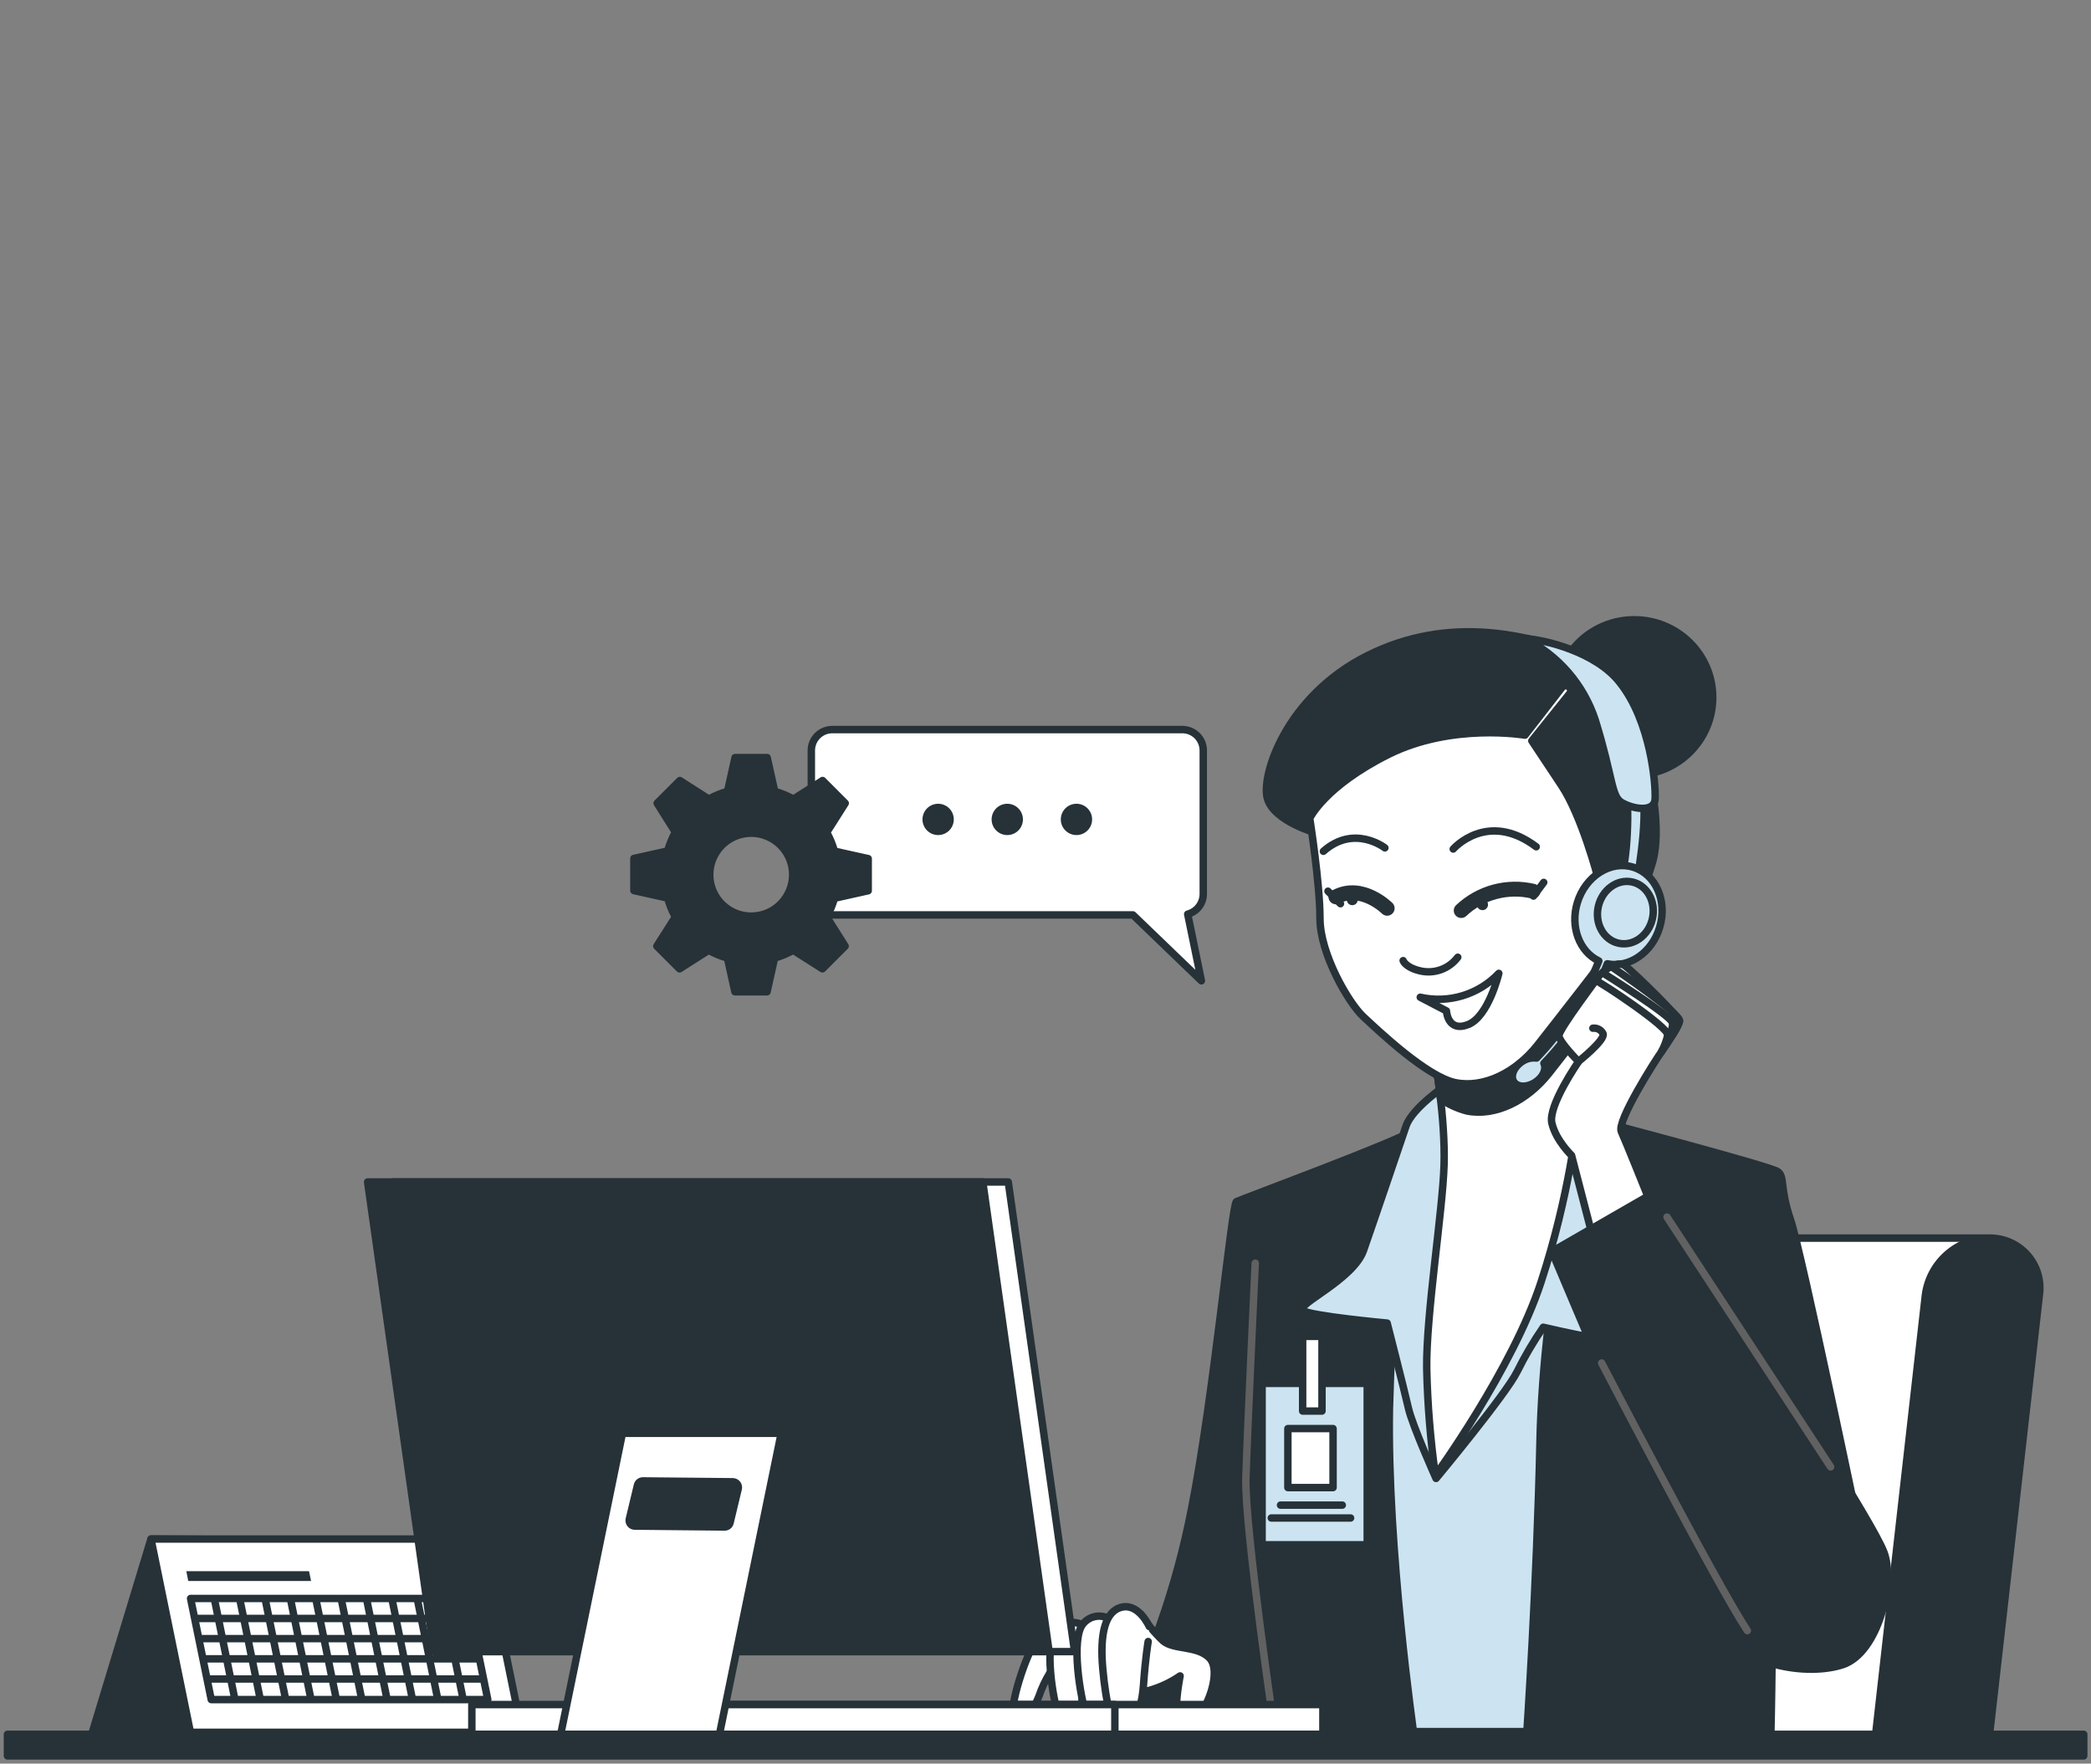 <svg width="281" height="237" viewBox="0 0 281 237" fill="none" xmlns="http://www.w3.org/2000/svg">
<rect x="0" y="0" width="281" height="237" fill="#808080" stroke="none"/>
<path d="M20.289 206.818L12.395 232.832H33.776L41.91 206.955L20.289 206.818Z" fill="#263238" stroke="#263238" stroke-linecap="round" stroke-linejoin="round"/>
<path d="M70.142 232.79H25.588L20.289 206.818H64.843L70.142 232.79Z" fill="white" stroke="#263238" stroke-linecap="round" stroke-linejoin="round"/>
<path d="M65.55 228.396H28.387L25.612 214.808H62.775L65.55 228.396Z" stroke="#263238" stroke-linecap="round" stroke-linejoin="round"/>
<path d="M28.807 214.862L31.558 228.336" stroke="#263238" stroke-linecap="round" stroke-linejoin="round"/>
<path d="M32.217 214.862L34.969 228.336" stroke="#263238" stroke-linecap="round" stroke-linejoin="round"/>
<path d="M35.628 214.862L38.379 228.336" stroke="#263238" stroke-linecap="round" stroke-linejoin="round"/>
<path d="M39.032 214.862L41.784 228.336" stroke="#263238" stroke-linecap="round" stroke-linejoin="round"/>
<path d="M42.443 214.862L45.194 228.336" stroke="#263238" stroke-linecap="round" stroke-linejoin="round"/>
<path d="M45.854 214.862L48.605 228.336" stroke="#263238" stroke-linecap="round" stroke-linejoin="round"/>
<path d="M49.258 214.862L52.01 228.336" stroke="#263238" stroke-linecap="round" stroke-linejoin="round"/>
<path d="M52.669 214.862L55.42 228.336" stroke="#263238" stroke-linecap="round" stroke-linejoin="round"/>
<path d="M56.074 214.862L58.825 228.336" stroke="#263238" stroke-linecap="round" stroke-linejoin="round"/>
<path d="M59.484 214.862L62.235 228.336" stroke="#263238" stroke-linecap="round" stroke-linejoin="round"/>
<path d="M26.247 217.493H63.2" stroke="#263238" stroke-linecap="round" stroke-linejoin="round"/>
<path d="M26.799 220.202H63.752" stroke="#263238" stroke-linecap="round" stroke-linejoin="round"/>
<path d="M27.356 222.918H64.303" stroke="#263238" stroke-linecap="round" stroke-linejoin="round"/>
<path d="M27.907 225.627H64.861" stroke="#263238" stroke-linecap="round" stroke-linejoin="round"/>
<path d="M41.802 212.458H25.3L25.036 211.139H41.532L41.802 212.458Z" fill="#263238"/>
<path d="M266.987 166.382H213.244C210.715 166.442 208.291 167.404 206.409 169.094C204.527 170.785 203.312 173.092 202.982 175.601L196.389 233.881H259.326L266.987 166.382Z" fill="white" stroke="#263238" stroke-linecap="round" stroke-linejoin="round"/>
<path d="M267.269 166.382C265.168 166.431 263.153 167.231 261.59 168.635C260.027 170.04 259.018 171.958 258.745 174.042L251.966 233.881H267.275L274.06 174.042C274.2 173.077 274.127 172.094 273.848 171.16C273.569 170.226 273.089 169.365 272.442 168.636C271.796 167.906 270.998 167.327 270.104 166.937C269.211 166.548 268.243 166.358 267.269 166.382Z" fill="#263238" stroke="#263238" stroke-linecap="round" stroke-linejoin="round"/>
<path d="M195.831 148.873C192.054 151.57 187.972 153.811 183.669 155.55C176.039 158.727 172.97 159.686 172.97 159.686L175.086 232.694H230.483C230.483 232.694 223.38 186.917 223.38 171.555C223.38 156.192 224.016 153.195 224.016 153.195L205.794 148.531L195.831 148.873Z" fill="#CCE4F1" stroke="#263238" stroke-linecap="round" stroke-linejoin="round"/>
<path d="M189.789 151.948C188.062 164.348 187.037 176.835 186.72 189.351C186.403 208.106 190.005 233.108 190.005 233.108H149.419C154.466 223.56 158.076 213.32 160.131 202.718C163.128 187.535 165.525 161.796 166.161 161.478C166.796 161.161 188.309 153.195 189.789 151.948Z" fill="#263238" stroke="#263238" stroke-linecap="round" stroke-linejoin="round"/>
<path d="M171.357 233.114C171.357 233.114 167.222 205.139 167.431 198.57C167.641 192 168.684 169.75 168.684 169.75" stroke="#616161" stroke-linecap="round" stroke-linejoin="round"/>
<path d="M212.573 150.042C212.573 150.042 207.382 173.88 206.956 193.487C206.531 213.093 205.158 233.222 205.158 233.222H237.976C237.976 233.222 238.401 215.311 237.976 209.167C237.55 203.023 237.55 204.294 237.55 204.294L250.269 207.579C250.269 207.579 242.105 168.264 240.625 163.924C239.144 159.584 239.882 158.2 238.929 157.456C237.976 156.713 212.573 150.042 212.573 150.042Z" fill="#263238" stroke="#263238" stroke-linecap="round" stroke-linejoin="round"/>
<path d="M153.297 216.906C154.153 218.217 155.159 219.424 156.294 220.502C157.751 221.749 160.874 221.102 162.534 222.804C164.195 224.506 162.378 229.703 160.281 231.519C156.684 234.618 158.59 225.213 158.59 225.213C157.322 226.083 155.921 226.741 154.442 227.162C152.404 227.629 147.16 226.035 145.403 225.963C143.647 225.891 141.207 225.555 140.272 223.601C139.337 221.647 145.14 219.291 147.717 218.356C149.537 217.731 151.403 217.246 153.297 216.906Z" fill="white" stroke="#263238" stroke-linecap="round" stroke-linejoin="round"/>
<path d="M142.196 219.663C141.642 219.515 141.057 219.533 140.512 219.714C139.968 219.895 139.489 220.232 139.133 220.682C137.935 222.258 135.537 229.379 136.238 230.752C136.94 232.125 138.756 230.201 139.619 227.941C139.987 226.852 140.478 225.808 141.081 224.83C141.081 224.83 142.028 225.291 142.694 224.057C143.359 222.822 144.03 220.97 142.196 219.663Z" fill="white" stroke="#263238" stroke-linecap="round" stroke-linejoin="round"/>
<path d="M145.589 218.422C145.008 218.088 144.33 217.965 143.669 218.074C143.008 218.184 142.405 218.518 141.963 219.022C140.278 220.82 141.435 228.378 142.328 230.692C143.221 233.006 144.912 232.718 145.163 231.291C145.415 229.865 145.703 222.75 145.793 221.102C145.867 220.203 145.798 219.299 145.589 218.422Z" fill="white" stroke="#263238" stroke-linecap="round" stroke-linejoin="round"/>
<path d="M149.185 217.607C148.612 217.246 147.927 217.108 147.258 217.218C146.59 217.329 145.986 217.68 145.559 218.206C143.887 220.106 145.121 228.103 146.038 230.56C146.956 233.018 148.646 232.73 148.886 231.202C149.125 229.673 149.341 222.162 149.413 220.412C149.474 219.471 149.398 218.526 149.185 217.607Z" fill="white" stroke="#263238" stroke-linecap="round" stroke-linejoin="round"/>
<path d="M154.448 218.578C154.448 218.578 153.052 215.455 150.774 215.971C148.496 216.486 147.777 219.567 148.196 224.242C148.616 228.918 149.491 232.634 150.762 232.766C152.033 232.898 153.417 230.075 153.669 226.424C153.921 222.774 154.298 220.592 154.298 220.592" fill="white"/>
<path d="M154.448 218.578C154.448 218.578 153.052 215.455 150.774 215.971C148.496 216.486 147.777 219.567 148.196 224.242C148.616 228.918 149.491 232.634 150.762 232.766C152.033 232.898 153.417 230.075 153.669 226.424C153.921 222.774 154.298 220.592 154.298 220.592" stroke="#263238" stroke-linecap="round" stroke-linejoin="round"/>
<path d="M183.735 185.904H169.607V207.591H183.735V185.904Z" fill="#CCE4F1" stroke="#263238" stroke-linecap="round" stroke-linejoin="round"/>
<path d="M177.657 179.587H175.056V189.621H177.657V179.587Z" fill="white" stroke="#263238" stroke-linecap="round" stroke-linejoin="round"/>
<path d="M179.144 191.976H173.072V199.906H179.144V191.976Z" fill="white" stroke="#263238" stroke-linecap="round" stroke-linejoin="round"/>
<path d="M172.083 202.262H180.385" stroke="#263238" stroke-linecap="round" stroke-linejoin="round"/>
<path d="M170.842 203.994H181.5" stroke="#263238" stroke-linecap="round" stroke-linejoin="round"/>
<path d="M194.351 145.804C194.351 145.804 189.789 148.873 188.956 151.312C188.123 153.752 184.61 164.134 183.232 168.054C181.853 171.974 174.013 175.367 175.074 176.11C176.135 176.853 186.414 177.8 186.414 177.8C186.414 177.8 188.746 186.917 189.274 189.249C189.801 191.581 192.984 198.678 192.984 198.678C192.984 198.678 202.413 187.337 203.899 184.292C204.92 182.233 206.088 180.25 207.394 178.358C207.394 178.358 211.422 179.311 213.987 179.736C216.553 180.162 223.524 180.791 223.206 179.629C222.888 178.466 219.394 173.377 218.015 168.396C216.637 163.415 217.482 152.499 215.791 148.262C214.101 144.024 210.397 143.388 209.114 143.071C207.831 142.753 196.257 144 194.351 145.804Z" fill="#CCE4F1" stroke="#263238" stroke-linecap="round" stroke-linejoin="round"/>
<path d="M192.864 142.519C192.864 142.519 194.243 150.252 194.063 156.503C193.883 162.755 191.623 176.745 191.731 183.95C191.839 188.736 192.227 193.512 192.894 198.252C192.894 198.252 203.282 183.95 207.094 172.292C210.906 160.633 211.967 150.677 211.967 149.934C211.967 149.191 212.177 131.922 212.177 131.922C212.177 131.922 201.13 143.472 192.864 142.519Z" fill="white" stroke="#263238" stroke-linecap="round" stroke-linejoin="round"/>
<path d="M212.063 139.252C212.105 135.368 212.147 131.922 212.147 131.922C212.147 131.922 201.13 143.472 192.864 142.519C192.864 142.519 193.254 144.695 193.584 147.674C194.665 148.415 195.865 148.964 197.132 149.298C200.956 150.066 205.242 147.926 208.149 144.251C209.222 142.897 210.643 141.051 212.063 139.252Z" fill="#263238" stroke="#263238" stroke-linecap="round" stroke-linejoin="round"/>
<path d="M219.622 104.157C225.445 104.157 230.165 99.485 230.165 93.721C230.165 87.958 225.445 83.286 219.622 83.286C213.799 83.286 209.078 87.958 209.078 93.721C209.078 99.485 213.799 104.157 219.622 104.157Z" fill="#263238" stroke="#263238" stroke-linecap="round" stroke-linejoin="round"/>
<path d="M176.926 111.955C176.926 111.955 171.268 110.421 170.333 107.364C169.398 104.307 172.784 93.578 183.801 88.081C194.818 82.584 204.924 85.629 209.36 86.852C213.796 88.075 217.014 90.377 219.922 98.487C222.829 106.597 222.979 112.873 222.061 115.929C221.516 117.757 220.851 119.547 220.071 121.288C220.071 121.288 214.413 121.888 212.879 119.604C211.344 117.32 211.961 105.817 205.38 103.078C198.798 100.339 186.253 101.879 183.202 104.607C180.151 107.334 176.926 111.955 176.926 111.955Z" fill="#263238" stroke="#263238" stroke-linecap="round" stroke-linejoin="round"/>
<path d="M176.009 109.965C176.009 109.965 177.387 118.687 177.387 123.428C177.387 128.169 181.212 134.757 183.202 136.615C185.192 138.473 191.773 144.725 195.597 145.492C199.422 146.259 203.707 144.114 206.615 140.439C209.522 136.765 215.186 129.422 215.186 129.422C216.449 129.563 217.722 129.258 218.783 128.559C219.845 127.861 220.629 126.813 221 125.598C222.535 121.156 221.768 116.109 219.166 115.498C216.565 114.887 214.731 117.943 214.731 117.943C214.731 117.943 212.585 109.684 209.833 105.548L205.853 99.554L210.93 93.206C210.986 93.137 211.026 93.057 211.05 92.972C211.073 92.887 211.079 92.797 211.067 92.71C211.054 92.622 211.024 92.538 210.978 92.463C210.932 92.387 210.871 92.322 210.798 92.271C210.662 92.173 210.493 92.132 210.327 92.155C210.16 92.178 210.009 92.265 209.905 92.397L204.936 98.792C204.936 98.792 195.142 97.108 186.57 101.394C177.999 105.68 176.009 109.965 176.009 109.965Z" fill="white" stroke="#263238" stroke-linecap="round" stroke-linejoin="round"/>
<path d="M207.454 118.579L206.075 120.419" stroke="#263238" stroke-linecap="round" stroke-linejoin="round"/>
<path d="M188.561 129.092C188.561 129.092 188.866 130.01 190.856 130.471C191.785 130.687 192.756 130.629 193.652 130.303C194.548 129.977 195.33 129.399 195.903 128.637" stroke="#263238" stroke-linecap="round" stroke-linejoin="round"/>
<path d="M190.862 134.014C192.749 134.439 194.715 134.367 196.565 133.804C198.416 133.24 200.088 132.206 201.418 130.801C201.418 130.801 200.045 136.615 197.288 137.688C194.531 138.761 194.381 135.848 194.381 135.848L190.862 134.014Z" stroke="#263238" stroke-linecap="round" stroke-linejoin="round"/>
<path d="M196.365 122.361C197.633 121.167 199.176 120.305 200.858 119.851C202.539 119.397 204.307 119.366 206.003 119.76" stroke="#263238" stroke-width="2" stroke-linecap="round" stroke-linejoin="round"/>
<path d="M186.415 122.055C186.415 122.055 183.052 118.687 179.527 120.521" stroke="#263238" stroke-width="2" stroke-linecap="round" stroke-linejoin="round"/>
<path d="M178.46 119.76L180.139 121.444" stroke="#263238" stroke-linecap="round" stroke-linejoin="round"/>
<path d="M195.292 114.095C195.292 114.095 199.853 108.838 206.447 113.79" stroke="#263238" stroke-linecap="round" stroke-linejoin="round"/>
<path d="M186.109 113.939C186.109 113.939 181.979 110.727 177.843 114.401" stroke="#263238" stroke-linecap="round" stroke-linejoin="round"/>
<path d="M199.967 121.54C199.973 121.689 199.934 121.837 199.854 121.964C199.775 122.09 199.659 122.19 199.522 122.25C199.385 122.31 199.234 122.327 199.087 122.3C198.94 122.272 198.805 122.201 198.699 122.095C198.593 121.989 198.522 121.854 198.494 121.707C198.466 121.56 198.484 121.408 198.544 121.271C198.603 121.134 198.703 121.019 198.83 120.939C198.957 120.86 199.104 120.821 199.254 120.827C199.441 120.834 199.618 120.912 199.75 121.044C199.882 121.176 199.96 121.353 199.967 121.54Z" fill="#263238"/>
<path d="M182.47 120.899C182.472 121.046 182.429 121.19 182.348 121.313C182.267 121.436 182.151 121.532 182.016 121.59C181.88 121.647 181.73 121.662 181.586 121.634C181.441 121.606 181.308 121.536 181.204 121.432C181.099 121.329 181.028 121.196 180.999 121.052C180.969 120.907 180.984 120.758 181.04 120.622C181.096 120.485 181.191 120.369 181.314 120.287C181.436 120.205 181.58 120.161 181.727 120.161C181.923 120.161 182.111 120.239 182.251 120.377C182.39 120.515 182.469 120.702 182.47 120.899Z" fill="#263238"/>
<path d="M218.633 105.973C218.633 105.973 219.16 112.861 217.889 118.051L219.903 118.687C219.903 118.687 221.492 110.739 220.749 106.291L218.633 105.973Z" fill="#CCE4F1" stroke="#263238" stroke-linecap="round" stroke-linejoin="round"/>
<path d="M204.942 85.827C207.158 86.933 209.133 88.467 210.752 90.34C212.372 92.214 213.604 94.39 214.377 96.742C216.811 104.583 216.493 107.022 217.974 107.867C219.454 108.713 222.319 109.246 222.421 107.34C222.523 105.434 221.864 96.928 217.626 91.653C214.449 87.637 207.592 85.935 204.942 85.827Z" fill="#CCE4F1" stroke="#263238" stroke-linecap="round" stroke-linejoin="round"/>
<path d="M219.472 116.535C216.421 115.6 213.07 117.734 211.979 121.276C210.972 124.555 212.255 127.9 214.857 129.134C212.947 133.988 210.106 138.42 206.495 142.184C205.792 142.097 205.082 142.277 204.505 142.687C203.414 143.424 202.934 144.629 203.444 145.384C203.953 146.14 205.242 146.152 206.339 145.42C207.436 144.689 207.825 143.622 207.478 142.891C211.17 139.037 214.067 134.493 216.001 129.518C218.915 130.117 221.995 128.032 223.02 124.657C224.111 121.108 222.523 117.47 219.472 116.535Z" fill="#CCE4F1" stroke="#263238" stroke-linecap="round" stroke-linejoin="round"/>
<path d="M222.061 123.464C221.546 125.73 219.502 127.204 217.494 126.749C215.486 126.293 214.275 124.081 214.791 121.816C215.306 119.55 217.35 118.075 219.358 118.525C221.366 118.974 222.577 121.192 222.061 123.464Z" fill="#CCE4F1" stroke="#263238" stroke-linecap="round" stroke-linejoin="round"/>
<path d="M221.474 160.849C221.474 160.849 218.507 153.434 217.877 152.056C217.248 150.677 222.433 142.519 223.272 141.35C224.111 140.182 225.706 137.754 225.706 137.22C225.706 136.687 219.67 130.753 218.393 129.8C217.116 128.847 215.006 130.999 215.006 130.999C215.006 130.999 209.498 138.311 209.498 139.157C209.498 140.002 212.141 142.651 212.141 142.651C212.141 142.651 208.011 148.585 208.545 150.917C209.078 153.249 211.194 155.263 211.194 155.263L214.161 166.705L221.474 160.849Z" fill="white" stroke="#263238" stroke-linecap="round" stroke-linejoin="round"/>
<path d="M212.147 142.621C212.147 142.621 215.744 139.762 215.432 138.917C215.308 138.666 215.11 138.46 214.864 138.326C214.618 138.193 214.337 138.14 214.059 138.173" stroke="#263238" stroke-linecap="round" stroke-linejoin="round"/>
<path d="M214.695 131.922C215.012 131.922 224.333 138.066 224.123 139.115C223.938 139.889 223.654 140.636 223.278 141.338" stroke="#263238" stroke-linecap="round" stroke-linejoin="round"/>
<path d="M215.756 130.969C215.756 130.969 224.549 136.477 224.747 137.43C224.786 137.743 224.749 138.061 224.638 138.357C224.528 138.652 224.347 138.916 224.111 139.127" stroke="#263238" stroke-linecap="round" stroke-linejoin="round"/>
<path d="M216.709 130.016C216.709 130.016 225.928 136.267 225.7 137.208C225.447 137.98 225.053 138.697 224.537 139.324" stroke="#263238" stroke-linecap="round" stroke-linejoin="round"/>
<path d="M222.745 160.004L208.545 168.18C208.545 168.18 226.982 212.044 230.375 217.979C233.768 223.913 242.879 225.291 247.65 223.703C252.421 222.115 254.747 212.578 253.159 208.55C251.57 204.522 240.121 186.917 234.619 178.118C229.116 169.319 222.745 160.004 222.745 160.004Z" fill="#263238" stroke="#263238" stroke-linecap="round" stroke-linejoin="round"/>
<path d="M215.24 183.165C215.24 183.165 230.825 213.135 234.817 219.129" stroke="#616161" stroke-linecap="round" stroke-linejoin="round"/>
<path d="M224.027 163.558L246.008 197.125" stroke="#616161" stroke-linecap="round" stroke-linejoin="round"/>
<path d="M161.701 120.143V100.848C161.701 100.104 161.406 99.391 160.88 98.865C160.353 98.339 159.64 98.043 158.896 98.043H111.836C111.092 98.043 110.379 98.339 109.853 98.865C109.327 99.391 109.031 100.104 109.031 100.848V120.143C109.031 120.887 109.327 121.601 109.853 122.127C110.379 122.653 111.092 122.949 111.836 122.949H152.249L161.449 131.802L159.609 122.847C160.207 122.689 160.736 122.339 161.115 121.85C161.493 121.362 161.699 120.761 161.701 120.143Z" fill="white" stroke="#263238" stroke-linecap="round" stroke-linejoin="round"/>
<path d="M126.072 112.219C127.234 112.219 128.176 111.277 128.176 110.115C128.176 108.953 127.234 108.011 126.072 108.011C124.91 108.011 123.969 108.953 123.969 110.115C123.969 111.277 124.91 112.219 126.072 112.219Z" fill="#263238"/>
<path d="M135.363 112.219C136.525 112.219 137.467 111.277 137.467 110.115C137.467 108.953 136.525 108.011 135.363 108.011C134.201 108.011 133.259 108.953 133.259 110.115C133.259 111.277 134.201 112.219 135.363 112.219Z" fill="#263238"/>
<path d="M144.66 112.219C145.822 112.219 146.764 111.277 146.764 110.115C146.764 108.953 145.822 108.011 144.66 108.011C143.498 108.011 142.556 108.953 142.556 110.115C142.556 111.277 143.498 112.219 144.66 112.219Z" fill="#263238"/>
<path d="M116.674 119.7V115.384L112.136 114.377C111.889 113.501 111.541 112.656 111.099 111.859L113.587 107.939L110.542 104.888L106.622 107.382C105.829 106.936 104.986 106.588 104.11 106.345L103.097 101.807H98.781L97.774 106.345C96.896 106.587 96.051 106.935 95.257 107.382L91.361 104.888L88.31 107.939L90.761 111.836C90.314 112.629 89.966 113.475 89.724 114.353L85.187 115.36V119.676L89.724 120.689C89.965 121.573 90.314 122.424 90.761 123.224L88.268 127.144L91.319 130.195L95.239 127.702C96.034 128.148 96.879 128.498 97.756 128.745L98.763 133.276H103.079L104.092 128.745C104.967 128.497 105.81 128.147 106.604 127.702L110.524 130.195L113.575 127.144L111.099 123.224C111.54 122.43 111.888 121.587 112.136 120.713L116.674 119.7ZM100.951 123.116C99.849 123.116 98.771 122.789 97.854 122.177C96.937 121.564 96.223 120.694 95.801 119.675C95.379 118.657 95.269 117.536 95.484 116.454C95.699 115.373 96.23 114.38 97.009 113.6C97.789 112.82 98.782 112.29 99.864 112.074C100.945 111.859 102.066 111.97 103.084 112.392C104.103 112.814 104.974 113.528 105.586 114.445C106.199 115.362 106.526 116.439 106.526 117.542C106.526 118.274 106.381 118.999 106.101 119.675C105.821 120.351 105.411 120.966 104.893 121.484C104.375 122.001 103.761 122.412 103.084 122.692C102.408 122.972 101.683 123.116 100.951 123.116Z" fill="#263238" stroke="#263238" stroke-linecap="round" stroke-linejoin="round"/>
<path d="M78.635 233.06H177.777V229.062H78.635V233.06Z" fill="white" stroke="#263238" stroke-linecap="round" stroke-linejoin="round"/>
<path d="M63.41 233.06H149.821V229.062H63.41V233.06Z" fill="white" stroke="#263238" stroke-linecap="round" stroke-linejoin="round"/>
<path d="M61.738 221.947H144.408L135.495 158.835H52.825L61.738 221.947Z" fill="white" stroke="#263238" stroke-linecap="round" stroke-linejoin="round"/>
<path d="M58.315 221.947H140.986L132.072 158.835H49.402L58.315 221.947Z" fill="#263238" stroke="#263238" stroke-linecap="round" stroke-linejoin="round"/>
<path d="M83.646 192.612L75.351 233.06H96.683L104.979 192.612H83.646ZM98.116 204.6C98.081 204.77 97.989 204.922 97.855 205.031C97.72 205.141 97.552 205.2 97.379 205.199L85.295 205.079C85.182 205.078 85.07 205.051 84.969 205.001C84.868 204.951 84.779 204.878 84.709 204.789C84.639 204.7 84.591 204.596 84.567 204.485C84.542 204.375 84.543 204.26 84.57 204.15L85.66 199.613C85.695 199.443 85.787 199.291 85.922 199.181C86.056 199.072 86.224 199.013 86.398 199.013L98.488 199.127C98.6 199.13 98.711 199.157 98.812 199.208C98.912 199.258 99 199.331 99.069 199.42C99.138 199.509 99.186 199.612 99.21 199.723C99.234 199.833 99.233 199.947 99.207 200.056L98.116 204.6Z" fill="white" stroke="#263238" stroke-linecap="round" stroke-linejoin="round"/>
<path d="M1 235.961L280.024 235.961V233.06L1 233.06V235.961Z" fill="#263238" stroke="#263238" stroke-linecap="round" stroke-linejoin="round"/>
</svg>
